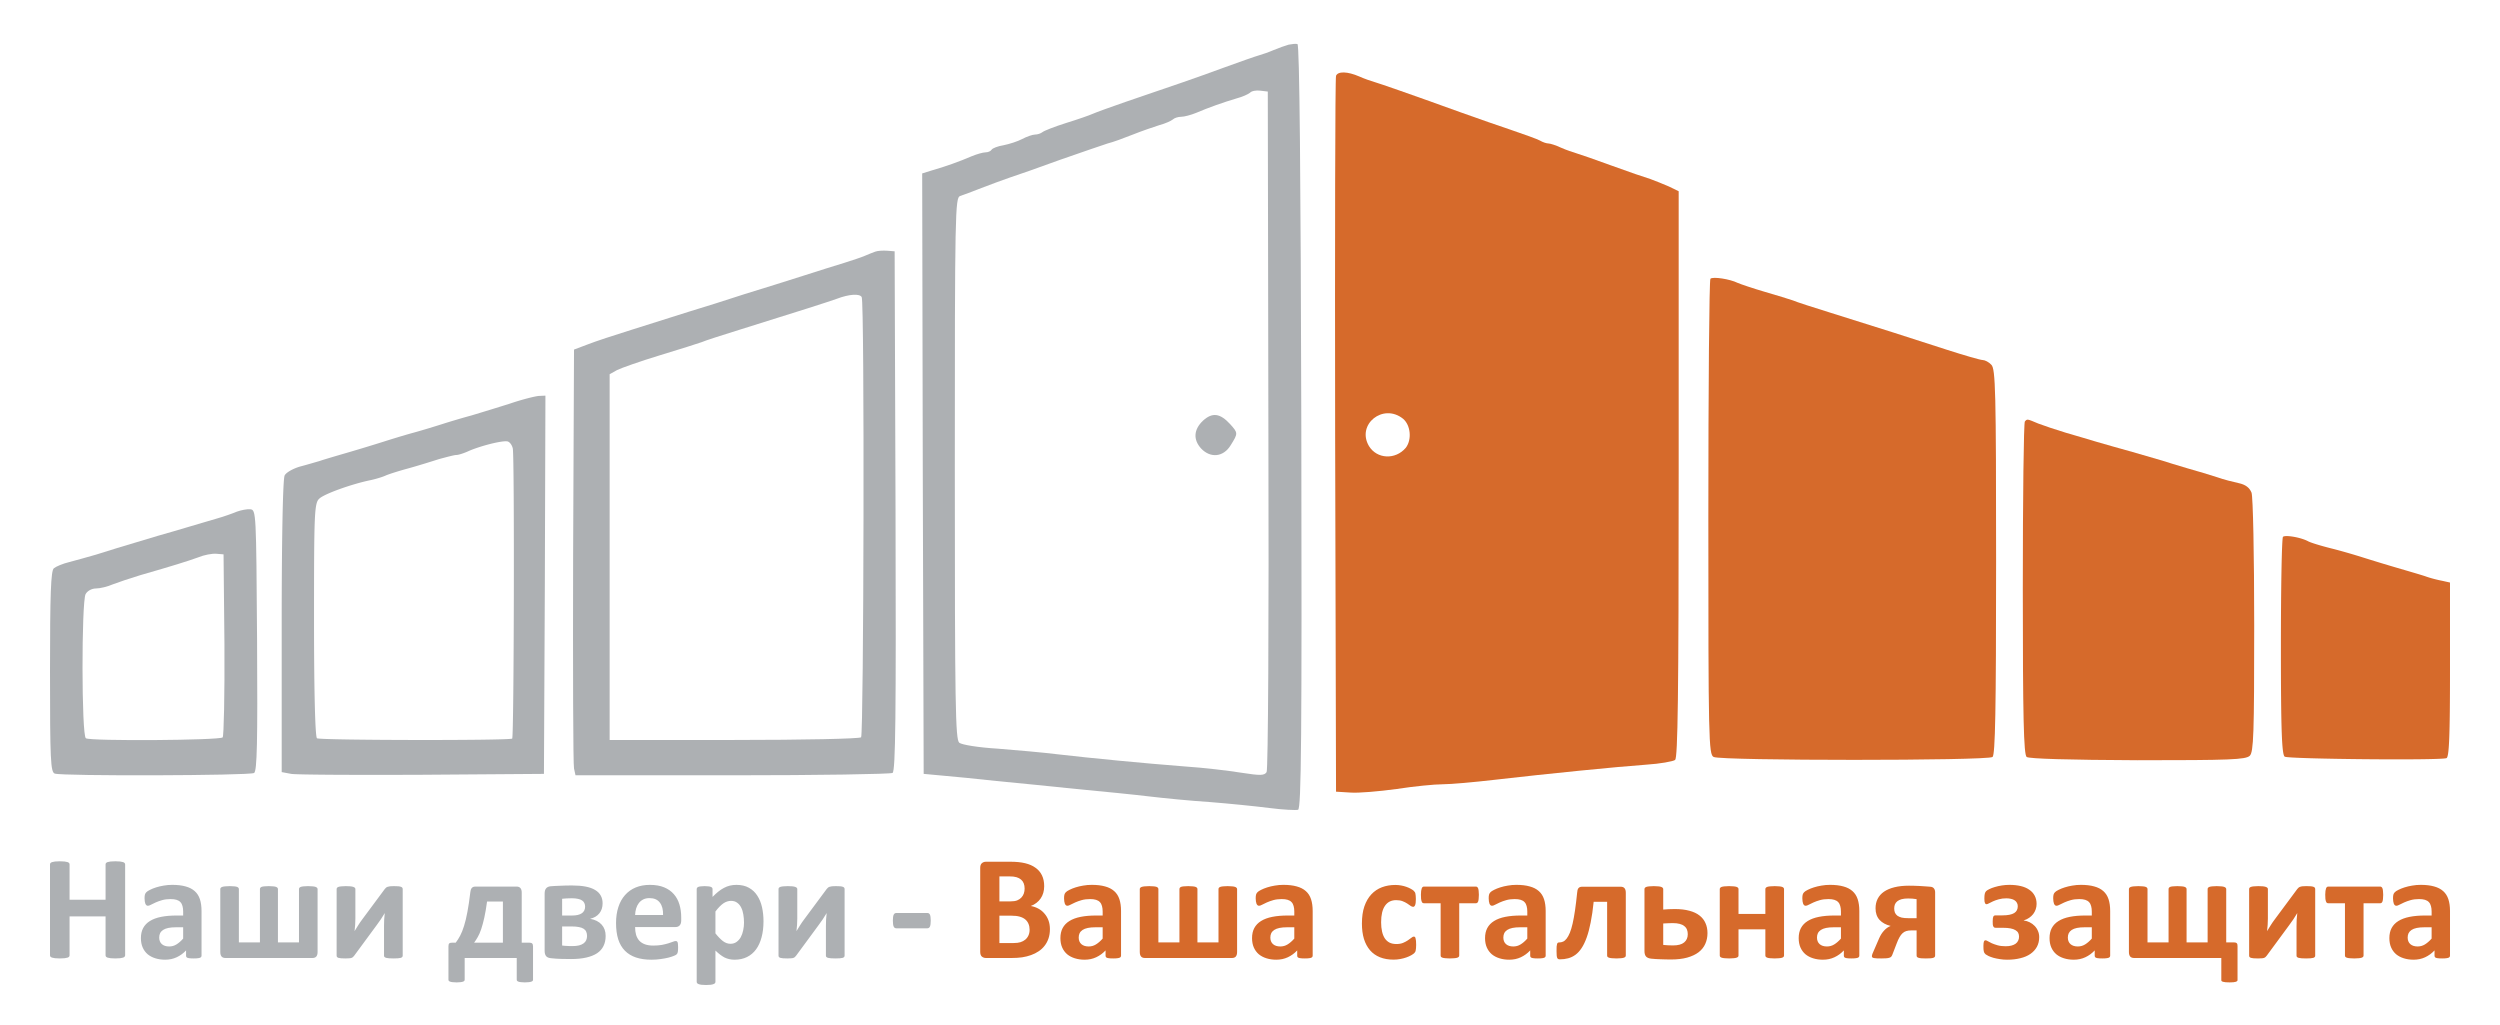 <svg xmlns="http://www.w3.org/2000/svg" version="1" width="1000" height="410" viewBox="0 0 800 328"><defs><filter id="a" x="-.032" width="1.063" y="-.019" height="1.039" color-interpolation-filters="sRGB"><feGaussianBlur stdDeviation="14.272"/></filter></defs><g fill="#adb0b3"><path d="M412.341 14.3c-1.044.284-3.133 1.043-4.746 1.708-1.52.664-3.703 1.424-4.747 1.709-1.044.284-6.17 2.088-11.392 3.987-9.303 3.417-14.335 5.126-31.327 10.917-4.652 1.614-9.399 3.323-10.443 3.797-1.044.475-4.842 1.804-8.544 2.943-3.607 1.14-7.025 2.468-7.594 2.943-.475.38-1.52.76-2.374.76-.76 0-2.658.664-4.082 1.424-1.424.759-4.082 1.613-5.98 1.993-1.804.285-3.513.95-3.798 1.424-.285.475-1.139.854-1.993.854-.76 0-2.753.57-4.367 1.235-3.703 1.613-8.734 3.417-12.816 4.556l-3.038.95.19 96.07.285 96.072 6.17.57c3.418.284 11.107 1.044 17.088 1.708 5.98.57 17.563 1.71 25.632 2.564 8.069.759 18.606 1.803 23.258 2.373 4.747.57 13.48 1.424 19.461 1.804 5.98.474 14.525 1.329 18.987 1.898 4.366.57 8.543.76 9.208.57 1.044-.38 1.234-23.164 1.044-122.652-.19-80.503-.57-122.273-1.234-122.368-.475-.19-1.804 0-2.848.19zm-6.455 123.22c.19 62.086-.095 108.793-.57 109.552-.76 1.14-1.993 1.14-8.164.19-4.082-.664-12.151-1.614-17.942-1.993-13.48-1.045-30.094-2.658-40.726-3.892-4.557-.57-13.196-1.33-19.176-1.804-6.266-.38-11.487-1.234-12.341-1.899-1.235-1.044-1.424-11.866-1.424-87.812 0-81.736.095-86.673 1.708-87.148.855-.284 3.988-1.424 6.836-2.563 2.847-1.139 6.93-2.563 9.018-3.322 2.089-.665 9.398-3.228 16.138-5.696 6.836-2.374 13.67-4.747 15.19-5.221 1.613-.38 5.22-1.71 8.069-2.848 2.848-1.14 6.74-2.469 8.544-3.038 1.803-.475 3.702-1.33 4.272-1.804.474-.475 1.708-.854 2.658-.854s3.133-.57 4.746-1.234c3.987-1.71 8.829-3.418 13.006-4.652 1.804-.475 3.702-1.33 4.272-1.804.475-.57 1.994-.854 3.323-.664l2.373.284.19 108.223z"/><path d="M385 134.578c-3.037 2.848-3.227 6.076-.664 8.924 3.038 3.227 7.215 2.753 9.493-1.045 2.374-3.797 2.374-3.892-.19-6.74-3.227-3.512-5.695-3.797-8.638-1.139z"/><path d="M427.53 24.267c-.285.665-.38 52.497-.285 115.153l.285 113.918 4.652.285c2.563.19 9.113-.38 14.714-1.14 5.506-.854 12.152-1.518 14.81-1.518 2.563 0 9.968-.665 16.518-1.424 17.278-1.994 39.207-4.177 48.51-4.842 4.462-.285 8.639-1.044 9.304-1.519.854-.76 1.139-20.22 1.139-91.514v-90.47l-3.133-1.52c-1.709-.759-4.367-1.803-5.886-2.373-1.614-.474-7.12-2.373-12.341-4.272-5.221-1.898-10.348-3.702-11.392-3.987-1.044-.285-3.227-1.044-4.936-1.803-1.614-.76-3.418-1.33-3.987-1.33-.57 0-1.804-.38-2.753-.949-.855-.474-4.842-1.898-8.734-3.228-3.892-1.329-11.392-3.892-16.613-5.79-16.803-6.076-25.632-9.114-27.53-9.683-1.045-.285-3.228-1.045-4.937-1.804-3.702-1.614-6.835-1.709-7.405-.19zm21.455 109.741c2.468 2.089 2.848 6.74.854 9.304-3.322 3.892-9.208 3.607-11.771-.57-4.082-6.93 4.556-13.86 10.917-8.734z" fill="#d66a2b"/><path d="M2930 2084c-8-3-24-9-35-14s-42-15-70-24c-27-8-90-28-140-44-49-16-137-43-195-61-58-19-143-46-190-60-47-15-132-42-190-60s-125-40-150-50l-45-17-3-694c-1-382 0-705 3-717l5-23h528c290 0 533 4 540 8 10 7 12 190 10 883l-3 874-25 2c-14 1-32 0-40-3zm-46-153c10-15 7-1474-2-1483-5-5-195-9-428-9h-419v1232l25 14c14 7 79 30 145 50s129 40 140 44c11 5 67 23 125 41 218 68 296 93 330 105 42 16 77 18 84 6z" filter="url(#a)" transform="matrix(.095 0 0 -.095 1.76 278.495)"/><path d="M547.334 89.2c-.38.38-.664 34.746-.664 76.42 0 71.2.095 75.851 1.709 76.61 2.373 1.235 87.717 1.235 89.236 0 .854-.759 1.139-14.429 1.139-62.56 0-54.585-.19-61.61-1.519-62.94-.76-.854-2.088-1.518-2.753-1.518-.76 0-5.98-1.519-11.582-3.323-11.012-3.607-21.55-6.93-37.308-11.866-5.506-1.709-10.822-3.418-11.866-3.892-1.045-.38-5.127-1.614-9.019-2.753-3.892-1.14-7.784-2.469-8.639-2.848-2.468-1.235-7.974-2.089-8.734-1.33z" fill="#d66a2b"/><path d="M163.145 129.167a991.187 991.187 0 0 1-12.342 3.797c-2.848.76-6.93 1.994-9.018 2.658-2.089.665-6.36 1.994-9.493 2.848-3.133.855-7.405 2.184-9.493 2.848a601.582 601.582 0 0 1-10.918 3.323c-3.892 1.139-8.164 2.373-9.493 2.848-1.329.38-4.177 1.234-6.36 1.803-2.279.665-4.462 1.9-4.937 2.848-.57 1.045-.95 19.746-.95 48.32v46.612l3.039.57c1.709.285 20.6.38 41.96.285l38.922-.285.285-60.567.19-60.471-2.089.095c-1.234.095-5.411 1.139-9.303 2.468zm.949 14.335c.57 2.753.38 92.179-.19 92.843-.76.665-61.326.57-62.465-.095-.57-.38-.95-14.24-.95-37.878 0-34.365.095-37.403 1.71-38.827 1.613-1.519 10.347-4.652 16.328-5.886 1.803-.38 3.892-1.044 4.746-1.424.76-.38 3.987-1.424 7.12-2.278 3.133-.854 7.69-2.278 10.063-3.038 2.468-.664 4.936-1.329 5.6-1.329.665 0 2.47-.57 4.083-1.329 3.797-1.614 10.158-3.228 12.056-3.038.76 0 1.614 1.044 1.899 2.279z"/><path d="M647.962 134.863c-.38.285-.664 24.397-.664 53.447 0 41.2.285 53.161 1.234 53.92.76.57 13.385.95 35.505 1.045 29.713 0 34.555-.19 35.884-1.424 1.234-1.234 1.424-6.835 1.424-41.675 0-22.784-.38-41.2-.855-42.53-.664-1.613-1.898-2.563-4.082-3.037-1.708-.38-4.841-1.14-6.93-1.899-2.088-.665-6.36-1.994-9.493-2.848-3.133-.95-6.74-1.994-8.07-2.468-1.328-.38-5.6-1.614-9.492-2.753-3.893-1.044-9.019-2.563-11.392-3.228-2.373-.76-6.835-1.993-9.968-2.943s-7.12-2.278-8.829-2.943c-3.607-1.519-3.512-1.519-4.272-.664z" fill="#d66a2b"/><path d="M75.807 163.722c-1.329.57-4.272 1.614-6.645 2.278-2.373.665-6.36 1.9-9.019 2.659-2.563.76-7.025 2.088-9.778 2.848-13.005 3.892-15.189 4.556-19.65 5.98-2.564.76-6.456 1.804-8.544 2.374-1.994.474-4.272 1.424-4.937 1.993-.95.76-1.234 8.07-1.234 33.036 0 28.385.19 32.182 1.519 32.657 2.278.854 62.37.665 63.794-.19.95-.664 1.14-9.778.95-42.53-.285-40.915-.285-41.674-2.184-41.864-1.044-.095-2.943.284-4.272.76zm-3.987 42.53c.095 15.948-.19 29.334-.57 29.713-.949.95-42.244 1.235-43.763.285-1.424-.76-1.424-43.574-.095-46.137.57-1.044 1.993-1.803 3.322-1.803 1.235 0 3.703-.57 5.412-1.33 1.708-.664 5.696-1.993 8.828-2.942 10.253-2.943 15.094-4.462 18.512-5.696 1.804-.76 4.367-1.234 5.696-1.14l2.373.19.285 28.86z"/><path d="M730.553 171.791c-.38.38-.664 16.234-.664 35.125 0 26.486.285 34.65 1.234 35.22 1.139.76 49.554 1.234 51.738.475.854-.285 1.139-6.835 1.139-28.29v-27.91l-2.563-.57c-1.52-.285-3.703-.854-5.032-1.329-1.329-.474-5.6-1.709-9.493-2.848a601.582 601.582 0 0 1-10.917-3.322c-2.088-.665-6.55-1.994-9.968-2.848-3.417-.855-6.835-1.899-7.594-2.374-2.469-1.234-7.215-1.993-7.88-1.329z" fill="#d66a2b"/></g><g style="line-height:125%" font-weight="400" font-size="40" font-family="sans-serif" letter-spacing="0" word-spacing="0"><path d="M40.044 305.701q0 .239-.167.429-.143.19-.5.31-.357.118-.952.19-.595.071-1.5.071-.928 0-1.547-.071-.595-.072-.952-.19-.334-.12-.5-.31-.143-.19-.143-.429v-12.45H22.261v12.45q0 .239-.143.429t-.5.31q-.357.118-.952.19-.595.071-1.524.071-.904 0-1.523-.071-.595-.072-.952-.19-.358-.12-.524-.31-.143-.19-.143-.429v-29.09q0-.238.143-.429.166-.19.524-.31.357-.118.952-.19.619-.071 1.523-.071.929 0 1.524.071.595.072.952.19.357.12.5.31.143.19.143.429v11.308h11.522V276.61q0-.238.143-.429.166-.19.5-.31.357-.118.952-.19.619-.071 1.547-.071.905 0 1.5.071.595.072.952.19.357.12.5.31.167.19.167.429v29.09zm24.448.119q0 .334-.238.524t-.761.262q-.5.095-1.5.095-1.071 0-1.571-.095-.476-.071-.69-.262-.191-.19-.191-.524v-1.69q-1.31 1.405-3 2.19-1.666.786-3.713.786-1.69 0-3.119-.452-1.404-.429-2.452-1.286-1.024-.88-1.595-2.166t-.571-3q0-1.857.714-3.213.738-1.381 2.166-2.262 1.452-.905 3.595-1.333 2.142-.429 4.975-.429h2.071v-1.285q0-1-.214-1.738-.19-.762-.666-1.262-.453-.5-1.238-.738-.762-.238-1.905-.238-1.5 0-2.69.334-1.166.333-2.07.738-.906.404-1.524.738-.596.333-.977.333-.261 0-.476-.167-.19-.166-.333-.476-.119-.31-.19-.762-.072-.452-.072-1 0-.738.12-1.166.118-.429.452-.762.333-.357 1.166-.762.833-.428 1.952-.785 1.119-.357 2.428-.572 1.333-.238 2.738-.238 2.5 0 4.261.5 1.786.476 2.928 1.5 1.143 1 1.667 2.595.523 1.595.523 3.785v14.283zm-5.88-9.093h-2.285q-1.452 0-2.476.214-1.023.214-1.666.643-.643.428-.952 1.047-.286.595-.286 1.38 0 1.334.833 2.096.857.762 2.357.762 1.262 0 2.31-.643 1.07-.643 2.165-1.88v-3.62zm43.018 7.903q0 .952-.405 1.452-.405.476-1.262.476H72.158q-.857 0-1.262-.476-.404-.5-.404-1.452v-20.116q0-.238.142-.404.143-.19.5-.31.357-.119.929-.167.595-.071 1.476-.071.88 0 1.428.071.571.048.88.167.334.12.453.31.143.166.143.404v17.045h6.737v-17.045q0-.238.12-.404.118-.19.404-.31.31-.119.857-.167.571-.071 1.428-.071t1.428.071q.596.048.905.167.333.12.476.31.143.166.143.404v17.045h6.737v-17.045q0-.238.12-.404.142-.19.475-.31.334-.119.881-.167.571-.071 1.428-.071.881 0 1.453.071.595.048.928.167.357.12.5.31.167.166.167.404v20.116zm27.233 1.19q0 .239-.142.405-.12.167-.453.286-.333.095-.904.143-.548.047-1.405.047t-1.452-.047q-.571-.048-.952-.143-.357-.12-.524-.286-.143-.166-.143-.405v-9.474q0-1 .048-2.071.071-1.072.19-2.095-.571 1-1.238 1.976-.666.952-1.357 1.904l-7.165 9.737q-.214.262-.405.452-.19.167-.5.286-.285.095-.738.119-.452.047-1.166.047-.857 0-1.405-.047-.524-.048-.857-.143-.31-.12-.452-.286-.12-.19-.12-.428V284.49q0-.214.12-.38.143-.19.476-.31.357-.119.905-.167.571-.071 1.428-.071 1.69 0 2.38.238t.69.69v9.428q0 .976-.07 2.023-.072 1.048-.191 2.024.571-.953 1.167-1.881.595-.952 1.261-1.833l7.237-9.76q.19-.262.405-.429.214-.19.524-.286.333-.119.785-.166.476-.048 1.214-.048.834 0 1.381.048.548.047.857.166.333.12.452.31.12.19.12.428v21.306zm19.831 7.69q0 .214-.12.357-.118.167-.428.262-.31.119-.81.166-.475.072-1.213.072-.762 0-1.262-.072-.5-.047-.81-.166-.309-.095-.428-.262-.119-.143-.119-.357v-10.641q0-.715.238-.953.238-.262.929-.262h1.166q.762-1 1.428-2.261.667-1.262 1.238-3.119.595-1.88 1.072-4.475.5-2.619.928-6.261.048-.429.143-.762.119-.357.31-.595.19-.238.475-.357.31-.12.738-.12h13.117q.857 0 1.262.5.405.477.405 1.43v16.02h2.428q.643 0 .905.262.285.238.285.953v10.64q0 .215-.119.358-.119.167-.428.262-.31.119-.81.166-.5.072-1.261.072-.738 0-1.238-.072-.5-.047-.81-.166-.285-.095-.428-.262-.12-.143-.12-.357v-6.952h-16.663v6.952zm12.236-25.02h-5.07q-.405 3-.882 5.166-.476 2.142-1 3.69-.523 1.547-1.118 2.547-.572 1-1.143 1.761h9.213V288.49zm32.876 11.022q0 1.833-.69 3.214-.667 1.38-2.048 2.309-1.38.905-3.452 1.38-2.07.477-4.88.477-.928 0-1.738-.024-.785 0-1.547-.024-.738-.024-1.5-.071-.738-.048-1.595-.143-1.119-.095-1.595-.667-.476-.571-.476-1.714v-18.306q0-1.096.452-1.643.453-.571 1.381-.69.595-.048 1.357-.096.786-.047 1.69-.071.905-.048 1.88-.072.977-.023 1.977-.023 2.547 0 4.38.357 1.857.357 3.047 1.095 1.214.714 1.786 1.785.595 1.048.595 2.476 0 1.928-1.048 3.214-1.023 1.285-2.952 1.738 2.405.428 3.69 1.857 1.286 1.404 1.286 3.642zm-6.57-9.38q0-.642-.239-1.142-.214-.5-.714-.833-.5-.358-1.333-.524-.81-.19-1.976-.19-.905 0-1.714.047-.785.048-1.38.119v5.356h3.213q2.024 0 3.071-.714 1.071-.738 1.071-2.119zm.618 9.356q0-.762-.262-1.333-.238-.571-.833-.952-.571-.381-1.523-.548-.929-.19-2.238-.19h-3.119v6.094q.381.048.786.095l.857.048.833.048h.762q1.262 0 2.166-.215.905-.238 1.476-.666.572-.429.833-1.024.262-.619.262-1.357zm30.138-4.975q0 1.095-.5 1.619-.476.523-1.333.523h-12.926q0 1.357.31 2.476.333 1.095 1.023 1.88.714.763 1.81 1.167 1.118.405 2.666.405 1.57 0 2.761-.214 1.19-.238 2.047-.5.881-.286 1.452-.5.572-.238.929-.238.214 0 .357.095.143.071.238.286.095.214.119.619.048.38.048.976 0 .523-.024.904-.024.357-.072.62-.047.261-.142.452-.096.166-.262.333-.143.166-.834.452-.69.286-1.761.571-1.071.262-2.452.453-1.38.214-2.952.214-2.833 0-4.976-.714-2.118-.714-3.547-2.166-1.428-1.453-2.142-3.667-.69-2.214-.69-5.19 0-2.832.738-5.094.737-2.285 2.142-3.856 1.405-1.595 3.404-2.428 2.024-.834 4.547-.834 2.666 0 4.547.786 1.905.786 3.119 2.19 1.214 1.38 1.785 3.285.571 1.905.571 4.143v.952zm-5.808-1.714q.071-2.524-1.024-3.952-1.071-1.452-3.333-1.452-1.142 0-2 .428-.832.429-1.404 1.167-.547.714-.857 1.714-.286.976-.333 2.095h8.95zm32.138 2.023q0 2.833-.62 5.118-.594 2.262-1.76 3.857-1.167 1.595-2.905 2.452-1.738.857-3.976.857-.928 0-1.714-.19-.762-.167-1.5-.524-.714-.381-1.428-.929-.714-.547-1.476-1.285v9.998q0 .238-.143.429-.142.19-.5.31-.333.142-.904.214-.572.071-1.452.071-.881 0-1.453-.071-.57-.072-.928-.215-.333-.119-.476-.31-.143-.19-.143-.428v-29.662q0-.238.12-.404.118-.19.404-.31.31-.119.785-.167.5-.071 1.238-.071.715 0 1.19.071.5.048.786.167.31.12.429.31.119.166.119.404v2.5q.928-.952 1.809-1.667.905-.737 1.833-1.214.928-.5 1.905-.738 1-.238 2.118-.238 2.333 0 3.976.929 1.642.904 2.666 2.5 1.048 1.594 1.524 3.713.476 2.119.476 4.523zm-6.237.429q0-1.357-.215-2.595-.19-1.262-.69-2.238-.476-.976-1.286-1.547-.785-.595-1.975-.595-.596 0-1.19.19-.572.167-1.191.571-.595.405-1.238 1.048t-1.357 1.595v6.999q1.262 1.595 2.405 2.476 1.142.857 2.38.857 1.167 0 1.976-.596.833-.595 1.357-1.547.524-.976.762-2.19.262-1.214.262-2.428zm32.185 10.569q0 .239-.143.405-.119.167-.452.286-.333.095-.905.143-.547.047-1.404.047-.857 0-1.452-.047-.572-.048-.953-.143-.357-.12-.523-.286-.143-.166-.143-.405v-9.474q0-1 .047-2.071.072-1.072.19-2.095-.57 1-1.237 1.976-.667.952-1.357 1.904l-7.165 9.737q-.215.262-.405.452-.19.167-.5.286-.286.095-.738.119-.452.047-1.167.047-.857 0-1.404-.047-.524-.048-.857-.143-.31-.12-.452-.286-.12-.19-.12-.428V284.49q0-.214.12-.38.142-.19.476-.31.357-.119.904-.167.572-.071 1.429-.071 1.69 0 2.38.238t.69.69v9.428q0 .976-.07 2.023-.072 1.048-.191 2.024.571-.953 1.166-1.881.595-.952 1.262-1.833l7.237-9.76q.19-.262.405-.429.214-.19.523-.286.334-.119.786-.166.476-.048 1.214-.048.833 0 1.38.048.548.047.858.166.333.12.452.31.12.19.12.428v21.306zm27.567-11.236q0 1.38-.262 1.928-.261.548-.833.548h-9.903q-.595 0-.857-.548-.262-.57-.262-1.928 0-1.333.262-1.88.262-.548.857-.548h9.903q.286 0 .476.119.215.119.357.405.143.285.19.761.072.477.072 1.143z" fill="#adb0b3"/><path d="M335.974 297.322q0 1.642-.452 2.976-.452 1.333-1.262 2.356-.785 1.024-1.904 1.762-1.095.738-2.428 1.214-1.334.476-2.857.714-1.5.214-3.357.214h-8.189q-.786 0-1.333-.452-.524-.476-.524-1.523V277.73q0-1.048.524-1.5.547-.476 1.333-.476h7.737q2.833 0 4.785.476 1.976.476 3.309 1.452 1.357.952 2.071 2.428.714 1.476.714 3.476 0 1.119-.286 2.119-.285.976-.833 1.785-.547.81-1.357 1.428-.785.62-1.809 1 1.31.238 2.405.833 1.118.596 1.928 1.548.833.928 1.31 2.19.475 1.262.475 2.833zm-8.094-12.974q0-.929-.285-1.667-.286-.738-.857-1.214-.572-.5-1.453-.762-.857-.262-2.309-.262h-3.166v8h3.5q1.356 0 2.166-.31.81-.334 1.333-.881.548-.571.81-1.31.261-.761.261-1.594zm1.595 13.188q0-1.071-.357-1.904-.357-.857-1.047-1.429-.69-.571-1.762-.88-1.071-.31-2.785-.31h-3.714v8.76h4.523q1.31 0 2.19-.261.905-.286 1.548-.81.666-.547 1.023-1.333.381-.81.381-1.833zm29.258 8.284q0 .334-.238.524-.239.19-.762.262-.5.095-1.5.095-1.071 0-1.571-.095-.476-.071-.69-.262-.191-.19-.191-.524v-1.69q-1.31 1.405-3 2.19-1.666.786-3.713.786-1.69 0-3.119-.452-1.404-.429-2.452-1.286-1.023-.88-1.595-2.166-.571-1.286-.571-3 0-1.857.714-3.213.738-1.381 2.166-2.262 1.452-.905 3.595-1.333 2.143-.429 4.975-.429h2.072v-1.285q0-1-.215-1.738-.19-.762-.666-1.262-.453-.5-1.238-.738-.762-.238-1.905-.238-1.5 0-2.69.334-1.166.333-2.07.738-.905.404-1.524.738-.596.333-.976.333-.262 0-.477-.167-.19-.166-.333-.476-.119-.31-.19-.762-.072-.452-.072-1 0-.738.12-1.166.118-.429.452-.762.333-.357 1.166-.762.833-.428 1.952-.785 1.12-.357 2.428-.572 1.334-.238 2.738-.238 2.5 0 4.261.5 1.786.476 2.928 1.5 1.143 1 1.667 2.595.524 1.595.524 3.785v14.283zm-5.88-9.093h-2.286q-1.452 0-2.476.214-1.023.214-1.666.643-.643.428-.952 1.047-.286.595-.286 1.38 0 1.334.833 2.096.857.762 2.357.762 1.262 0 2.31-.643 1.07-.643 2.166-1.88v-3.62zm43.017 7.903q0 .952-.405 1.452-.405.476-1.262.476h-27.805q-.857 0-1.262-.476-.404-.5-.404-1.452v-20.116q0-.238.142-.404.143-.19.5-.31.358-.119.929-.167.595-.071 1.476-.071.88 0 1.428.071.571.048.881.167.333.12.452.31.143.166.143.404v17.045h6.737v-17.045q0-.238.12-.404.118-.19.404-.31.31-.119.857-.167.571-.071 1.428-.071t1.429.071q.595.048.904.167.334.12.476.31.143.166.143.404v17.045h6.737v-17.045q0-.238.12-.404.142-.19.475-.31.334-.119.881-.167.572-.071 1.429-.071.88 0 1.452.071.595.048.928.167.357.12.5.31.167.166.167.404v20.116zm24.186 1.19q0 .334-.238.524t-.761.262q-.5.095-1.5.095-1.071 0-1.571-.095-.476-.071-.69-.262-.191-.19-.191-.524v-1.69q-1.31 1.405-3 2.19-1.666.786-3.713.786-1.69 0-3.119-.452-1.405-.429-2.452-1.286-1.024-.88-1.595-2.166t-.571-3q0-1.857.714-3.213.738-1.381 2.166-2.262 1.452-.905 3.595-1.333 2.142-.429 4.975-.429h2.071v-1.285q0-1-.214-1.738-.19-.762-.666-1.262-.453-.5-1.238-.738-.762-.238-1.905-.238-1.5 0-2.69.334-1.166.333-2.071.738-.905.404-1.524.738-.595.333-.976.333-.261 0-.476-.167-.19-.166-.333-.476-.119-.31-.19-.762-.072-.452-.072-1 0-.738.12-1.166.118-.429.451-.762.334-.357 1.167-.762.833-.428 1.952-.785 1.119-.357 2.428-.572 1.333-.238 2.738-.238 2.5 0 4.261.5 1.786.476 2.928 1.5 1.143 1 1.667 2.595.523 1.595.523 3.785v14.283zm-5.88-9.093h-2.285q-1.452 0-2.476.214-1.023.214-1.666.643-.643.428-.952 1.047-.286.595-.286 1.38 0 1.334.833 2.096.857.762 2.357.762 1.262 0 2.309-.643 1.071-.643 2.166-1.88v-3.62zm38.994 5.642q0 .619-.047 1.047-.024.405-.095.69-.048.286-.143.477-.072.166-.357.452-.286.262-.976.666-.69.381-1.572.69-.88.31-1.928.5-1.024.191-2.119.191-2.452 0-4.356-.762-1.88-.761-3.166-2.237-1.286-1.5-1.952-3.643-.643-2.142-.643-4.904 0-3.19.785-5.499.81-2.333 2.238-3.856 1.429-1.524 3.38-2.262 1.953-.738 4.286-.738.952 0 1.857.167.928.166 1.714.452.809.286 1.428.643.643.357.905.619.261.262.357.452.119.167.166.452.072.286.096.715.047.404.047 1 0 1.38-.238 1.952-.238.547-.619.547-.405 0-.857-.333-.452-.333-1.071-.738-.62-.405-1.476-.738-.857-.333-2.047-.333-2.333 0-3.571 1.809-1.238 1.785-1.238 5.26 0 1.715.31 3.024.309 1.31.904 2.19.619.881 1.523 1.333.929.429 2.143.429 1.238 0 2.119-.357.904-.381 1.57-.833.667-.453 1.12-.81.452-.38.762-.38.214 0 .357.118.142.12.214.453.095.31.143.81.047.5.047 1.285zm20.069-16.022q0 .786-.072 1.31-.047.523-.166.833-.12.31-.31.428-.167.12-.38.12h-5.357v16.711q0 .238-.143.429-.143.166-.476.285-.333.12-.928.167-.572.071-1.453.071-.857 0-1.428-.071-.571-.048-.928-.167-.334-.119-.477-.285-.119-.19-.119-.429v-16.712h-5.356q-.238 0-.428-.119-.167-.142-.286-.452-.12-.31-.19-.857-.048-.547-.048-1.333 0-.714.071-1.19.072-.5.19-.81.12-.31.286-.428.167-.143.405-.143h16.664q.214 0 .381.143.19.119.31.428.119.31.166.833.072.5.072 1.238zm21.377 19.473q0 .334-.238.524t-.762.262q-.5.095-1.5.095-1.07 0-1.57-.095-.477-.071-.69-.262-.191-.19-.191-.524v-1.69q-1.31 1.405-3 2.19-1.666.786-3.714.786-1.69 0-3.118-.452-1.405-.429-2.452-1.286-1.024-.88-1.595-2.166t-.571-3q0-1.857.714-3.213.738-1.381 2.166-2.262 1.452-.905 3.595-1.333 2.142-.429 4.975-.429h2.071v-1.285q0-1-.214-1.738-.19-.762-.667-1.262-.452-.5-1.237-.738-.762-.238-1.905-.238-1.5 0-2.69.334-1.166.333-2.071.738-.905.404-1.524.738-.595.333-.976.333-.262 0-.476-.167-.19-.166-.333-.476-.12-.31-.19-.762-.072-.452-.072-1 0-.738.119-1.166.12-.429.452-.762.334-.357 1.167-.762.833-.428 1.952-.785 1.119-.357 2.428-.572 1.333-.238 2.738-.238 2.5 0 4.261.5 1.785.476 2.928 1.5 1.143 1 1.667 2.595.523 1.595.523 3.785v14.283zm-5.88-9.093h-2.285q-1.452 0-2.476.214t-1.666.643q-.643.428-.953 1.047-.285.595-.285 1.38 0 1.334.833 2.096.857.762 2.357.762 1.261 0 2.309-.643 1.071-.643 2.166-1.88v-3.62zm31.519 9.023q0 .237-.143.428-.143.166-.476.285-.333.12-.928.167-.572.071-1.429.071-.88 0-1.476-.071-.57-.048-.928-.167-.333-.119-.476-.285-.12-.19-.12-.429v-17.164h-4.308q-.38 3.738-.952 6.57-.548 2.81-1.286 4.857t-1.642 3.404q-.881 1.333-1.952 2.119-1.072.785-2.333 1.119-1.238.333-2.619.333-.333 0-.548-.095-.214-.095-.333-.357-.119-.286-.166-.81-.048-.523-.048-1.38 0-.881.024-1.429.047-.547.143-.833.095-.31.261-.405.167-.095.405-.095.667 0 1.262-.262.619-.285 1.143-.976.547-.714 1.023-1.857.476-1.166.881-2.928.405-1.761.762-4.19.357-2.452.69-5.69.048-.975.405-1.451.38-.477 1.214-.477h12.308q.833 0 1.238.477.404.476.404 1.452v20.068zm26.139-7.143q0 1.881-.714 3.452-.69 1.548-2.143 2.666-1.452 1.095-3.666 1.714-2.19.596-5.19.596-.785 0-1.618-.024-.833 0-1.643-.048-.81-.024-1.595-.071-.762-.048-1.428-.12-1.143-.118-1.667-.69-.5-.571-.5-1.737v-19.83q0-.239.143-.405.143-.19.476-.31.357-.119.929-.167.571-.071 1.428-.071.881 0 1.452.071.572.048.905.167.357.12.5.31.167.166.167.404v6.547q.809-.072 1.761-.12.952-.047 1.952-.047 2.69 0 4.666.548 1.976.523 3.238 1.523 1.285 1 1.904 2.429.643 1.404.643 3.213zm-6.309.334q0-.834-.261-1.476-.262-.667-.857-1.12-.572-.475-1.5-.713-.905-.238-2.238-.238-.833 0-1.619.047-.785.024-1.38.072v6.856q.69.071 1.452.119.785.047 1.666.047 2.428 0 3.57-.952 1.167-.952 1.167-2.642zm30.805 6.809q0 .237-.143.428-.142.166-.476.285-.333.12-.928.167-.572.071-1.429.071-.88 0-1.476-.071-.57-.048-.904-.167-.333-.119-.476-.285-.143-.19-.143-.429v-8.356h-8.594v8.356q0 .238-.143.429-.143.166-.5.285-.333.12-.904.167-.572.071-1.453.071-.88 0-1.452-.071-.571-.048-.928-.167-.333-.119-.476-.285-.143-.19-.143-.429v-21.235q0-.238.143-.404.143-.19.476-.31.357-.119.928-.167.572-.071 1.452-.071.881 0 1.453.071.571.048.904.167.357.12.5.31.143.166.143.404v7.951h8.594v-7.95q0-.239.143-.405.143-.19.476-.31.333-.119.904-.167.596-.071 1.476-.071.857 0 1.429.071.595.048.928.167.334.12.476.31.143.166.143.404v21.235zm24.092.07q0 .334-.238.524t-.762.262q-.5.095-1.5.095-1.071 0-1.571-.095-.476-.071-.69-.262-.19-.19-.19-.524v-1.69q-1.31 1.405-3 2.19-1.667.786-3.714.786-1.69 0-3.119-.452-1.404-.429-2.452-1.286-1.023-.88-1.595-2.166-.571-1.286-.571-3 0-1.857.714-3.213.738-1.381 2.166-2.262 1.453-.905 3.595-1.333 2.143-.429 4.976-.429h2.07v-1.285q0-1-.214-1.738-.19-.762-.666-1.262-.452-.5-1.238-.738-.762-.238-1.905-.238-1.5 0-2.69.334-1.166.333-2.07.738-.905.404-1.524.738-.595.333-.976.333-.262 0-.476-.167-.19-.166-.334-.476-.119-.31-.19-.762-.072-.452-.072-1 0-.738.12-1.166.118-.429.452-.762.333-.357 1.166-.762.833-.428 1.952-.785 1.12-.357 2.429-.572 1.333-.238 2.737-.238 2.5 0 4.261.5 1.786.476 2.929 1.5 1.142 1 1.666 2.595.524 1.595.524 3.785v14.283zm-5.88-9.093h-2.286q-1.452 0-2.476.214-1.023.214-1.666.643-.643.428-.952 1.047-.286.595-.286 1.38 0 1.334.833 2.096.857.762 2.357.762 1.262 0 2.31-.643 1.07-.643 2.166-1.88v-3.62zm30.138 9.023q0 .26-.12.451-.094.167-.428.286-.31.12-.904.167-.572.047-1.524.047-.857 0-1.428-.047-.572-.048-.929-.167-.333-.119-.476-.286-.119-.19-.119-.452v-8.022h-1.571q-1.095 0-1.738.214-.643.19-1.19.69-.524.476-.976 1.286-.452.785-.905 2l-1.404 3.642q-.143.357-.357.595-.19.214-.596.333-.38.12-1 .167-.618.047-1.57.047-.834 0-1.405-.024-.571-.023-.929-.095-.357-.071-.523-.214-.143-.143-.143-.405t.167-.738q.19-.5.69-1.595l1.452-3.356q.643-1.476 1.571-2.476.929-1.024 2.119-1.5-2.238-.524-3.547-1.928-1.286-1.428-1.286-3.714 0-1.69.667-3.023.69-1.357 2.023-2.286 1.357-.928 3.357-1.428 2-.5 4.642-.5.738 0 1.619.024.905.024 1.81.071.928.048 1.808.12.905.047 1.595.118.786.048 1.167.548.38.476.38 1.262v20.187zm-5.928-18.022q-.666-.119-1.38-.167-.715-.047-1.334-.047-1.261 0-2.118.238-.834.238-1.357.666-.524.429-.762 1.024-.214.595-.214 1.286 0 .738.238 1.333.262.571.785.976.548.38 1.357.595.833.19 2.214.19h2.571v-6.094zm39.232 12.141q0 1.762-.738 3.119-.738 1.333-2.07 2.261-1.334.929-3.238 1.38-1.881.477-4.238.477-1.214 0-2.333-.19-1.119-.167-2.071-.429-.928-.286-1.547-.571-.62-.31-.905-.524-.262-.238-.405-.452-.119-.238-.19-.524-.072-.286-.095-.69-.024-.429-.024-1.024 0-.548.047-.88.048-.334.12-.548.095-.215.214-.286.119-.095.285-.095.31 0 .786.31.5.285 1.238.642.762.333 1.833.643 1.095.31 2.619.31 1.047 0 1.833-.215.809-.214 1.333-.595.547-.405.81-.976.285-.572.285-1.286 0-.666-.262-1.19-.262-.524-.88-.88-.596-.382-1.596-.572-.976-.19-2.404-.19h-2.286q-.31 0-.5-.096-.19-.119-.309-.357-.12-.238-.167-.643-.024-.404-.024-.976 0-.547.048-.904.048-.381.143-.596.119-.214.286-.309.19-.095.452-.095h2.214q1.285 0 2.214-.19.928-.191 1.523-.548.595-.381.857-.905.286-.547.286-1.262 0-.619-.262-1.095-.262-.5-.738-.809-.476-.333-1.166-.476-.667-.167-1.476-.167-1.357 0-2.428.31-1.048.285-1.834.642-.785.358-1.309.643-.5.286-.762.286-.142 0-.261-.048-.12-.071-.239-.262-.095-.214-.166-.57-.048-.358-.048-.953 0-.929.12-1.476.142-.571.428-.857.31-.31 1.047-.667.762-.38 1.762-.666 1.024-.31 2.214-.5 1.214-.19 2.476-.19 1.952 0 3.57.38 1.62.381 2.738 1.167 1.143.762 1.738 1.904.619 1.143.619 2.643 0 .904-.286 1.737-.285.834-.81 1.524-.523.667-1.285 1.19-.738.524-1.714.81l-.024.047q1.024.12 1.905.572.905.452 1.571 1.142.69.69 1.071 1.62.405.904.405 1.975zm22.711 5.951q0 .334-.238.524t-.762.262q-.5.095-1.5.095-1.07 0-1.57-.095-.477-.071-.691-.262-.19-.19-.19-.524v-1.69q-1.31 1.405-3 2.19-1.667.786-3.714.786-1.69 0-3.118-.452-1.405-.429-2.452-1.286-1.024-.88-1.595-2.166-.572-1.286-.572-3 0-1.857.714-3.213.738-1.381 2.167-2.262 1.452-.905 3.594-1.333 2.143-.429 4.976-.429h2.07v-1.285q0-1-.213-1.738-.19-.762-.667-1.262-.452-.5-1.238-.738-.762-.238-1.904-.238-1.5 0-2.69.334-1.167.333-2.071.738-.905.404-1.524.738-.595.333-.976.333-.262 0-.476-.167-.19-.166-.333-.476-.12-.31-.19-.762-.072-.452-.072-1 0-.738.119-1.166.119-.429.452-.762.333-.357 1.166-.762.834-.428 1.953-.785 1.118-.357 2.428-.572 1.333-.238 2.737-.238 2.5 0 4.262.5 1.785.476 2.928 1.5 1.142 1 1.666 2.595.524 1.595.524 3.785v14.283zm-5.88-9.093h-2.285q-1.453 0-2.476.214-1.024.214-1.667.643-.642.428-.952 1.047-.286.595-.286 1.38 0 1.334.834 2.096.857.762 2.356.762 1.262 0 2.31-.643 1.07-.643 2.166-1.88v-3.62zm46.635 16.926q0 .166-.142.285-.12.143-.429.238-.285.096-.762.143-.476.048-1.19.048-.762 0-1.285-.048-.5-.047-.81-.143-.31-.071-.452-.214-.12-.119-.12-.286v-7.118h-27.876q-.88 0-1.285-.476-.405-.5-.405-1.452v-20.116q0-.238.143-.404.143-.19.5-.31.357-.119.928-.167.595-.071 1.476-.071t1.429.071q.57.048.88.167.334.12.453.31.142.166.142.404v17.045h6.738v-17.045q0-.238.119-.404.119-.19.404-.31.31-.119.857-.167.572-.071 1.429-.071.88 0 1.452.071.571.048.88.167.334.12.477.31.143.166.143.404v17.045h6.737v-17.045q0-.238.119-.404.142-.19.476-.31.333-.119.88-.167.572-.071 1.429-.071.88 0 1.452.071.595.048.928.167.358.12.5.31.167.166.167.404v17.045h2.404q.667 0 .953.262.285.238.262.929v10.903zm24.854-7.833q0 .239-.143.405-.119.167-.452.286-.334.095-.905.143-.547.047-1.404.047-.858 0-1.453-.047-.571-.048-.952-.143-.357-.12-.524-.286-.142-.166-.142-.405v-9.474q0-1 .047-2.071.072-1.072.19-2.095-.57 1-1.237 1.976-.667.952-1.357 1.904l-7.166 9.737q-.214.262-.404.452-.19.167-.5.286-.286.095-.738.119-.453.047-1.167.047-.857 0-1.404-.047-.524-.048-.857-.143-.31-.12-.453-.286-.119-.19-.119-.428V284.49q0-.214.12-.38.142-.19.475-.31.358-.119.905-.167.571-.071 1.428-.071 1.69 0 2.381.238.69.238.69.69v9.428q0 .976-.071 2.023-.071 1.048-.19 2.024.57-.953 1.166-1.881.595-.952 1.262-1.833l7.237-9.76q.19-.262.404-.429.215-.19.524-.286.333-.119.786-.166.476-.048 1.214-.048.833 0 1.38.048.548.047.858.166.333.12.452.31t.119.428v21.306zm21.758-19.473q0 .786-.071 1.31-.048.523-.167.833-.119.31-.31.428-.166.12-.38.12h-5.356v16.711q0 .238-.143.429-.143.166-.476.285-.334.12-.929.167-.571.071-1.452.071-.857 0-1.428-.071-.572-.048-.929-.167-.333-.119-.476-.285-.119-.19-.119-.429v-16.712h-5.356q-.238 0-.429-.119-.166-.142-.285-.452-.12-.31-.19-.857-.049-.547-.049-1.333 0-.714.072-1.19.071-.5.19-.81.12-.31.286-.428.167-.143.405-.143h16.664q.214 0 .38.143.191.119.31.428.12.31.167.833.071.5.071 1.238zM784 305.82q0 .334-.238.524t-.762.262q-.5.095-1.5.095-1.07 0-1.57-.095-.477-.071-.691-.262-.19-.19-.19-.524v-1.69q-1.31 1.405-3 2.19-1.667.786-3.714.786-1.69 0-3.118-.452-1.405-.429-2.452-1.286-1.024-.88-1.595-2.166-.572-1.286-.572-3 0-1.857.714-3.213.738-1.381 2.167-2.262 1.452-.905 3.594-1.333 2.143-.429 4.976-.429h2.071v-1.285q0-1-.214-1.738-.19-.762-.667-1.262-.452-.5-1.238-.738-.762-.238-1.904-.238-1.5 0-2.69.334-1.167.333-2.071.738-.905.404-1.524.738-.595.333-.976.333-.262 0-.476-.167-.19-.166-.333-.476-.12-.31-.19-.762-.072-.452-.072-1 0-.738.119-1.166.119-.429.452-.762.333-.357 1.166-.762.834-.428 1.952-.785 1.12-.357 2.429-.572 1.333-.238 2.737-.238 2.5 0 4.262.5 1.785.476 2.928 1.5 1.142 1 1.666 2.595.524 1.595.524 3.785v14.283zm-5.88-9.093h-2.285q-1.453 0-2.476.214-1.024.214-1.667.643-.642.428-.952 1.047-.285.595-.285 1.38 0 1.334.833 2.096.857.762 2.356.762 1.262 0 2.31-.643 1.07-.643 2.166-1.88v-3.62z" fill="#d66a2b"/></g></svg>